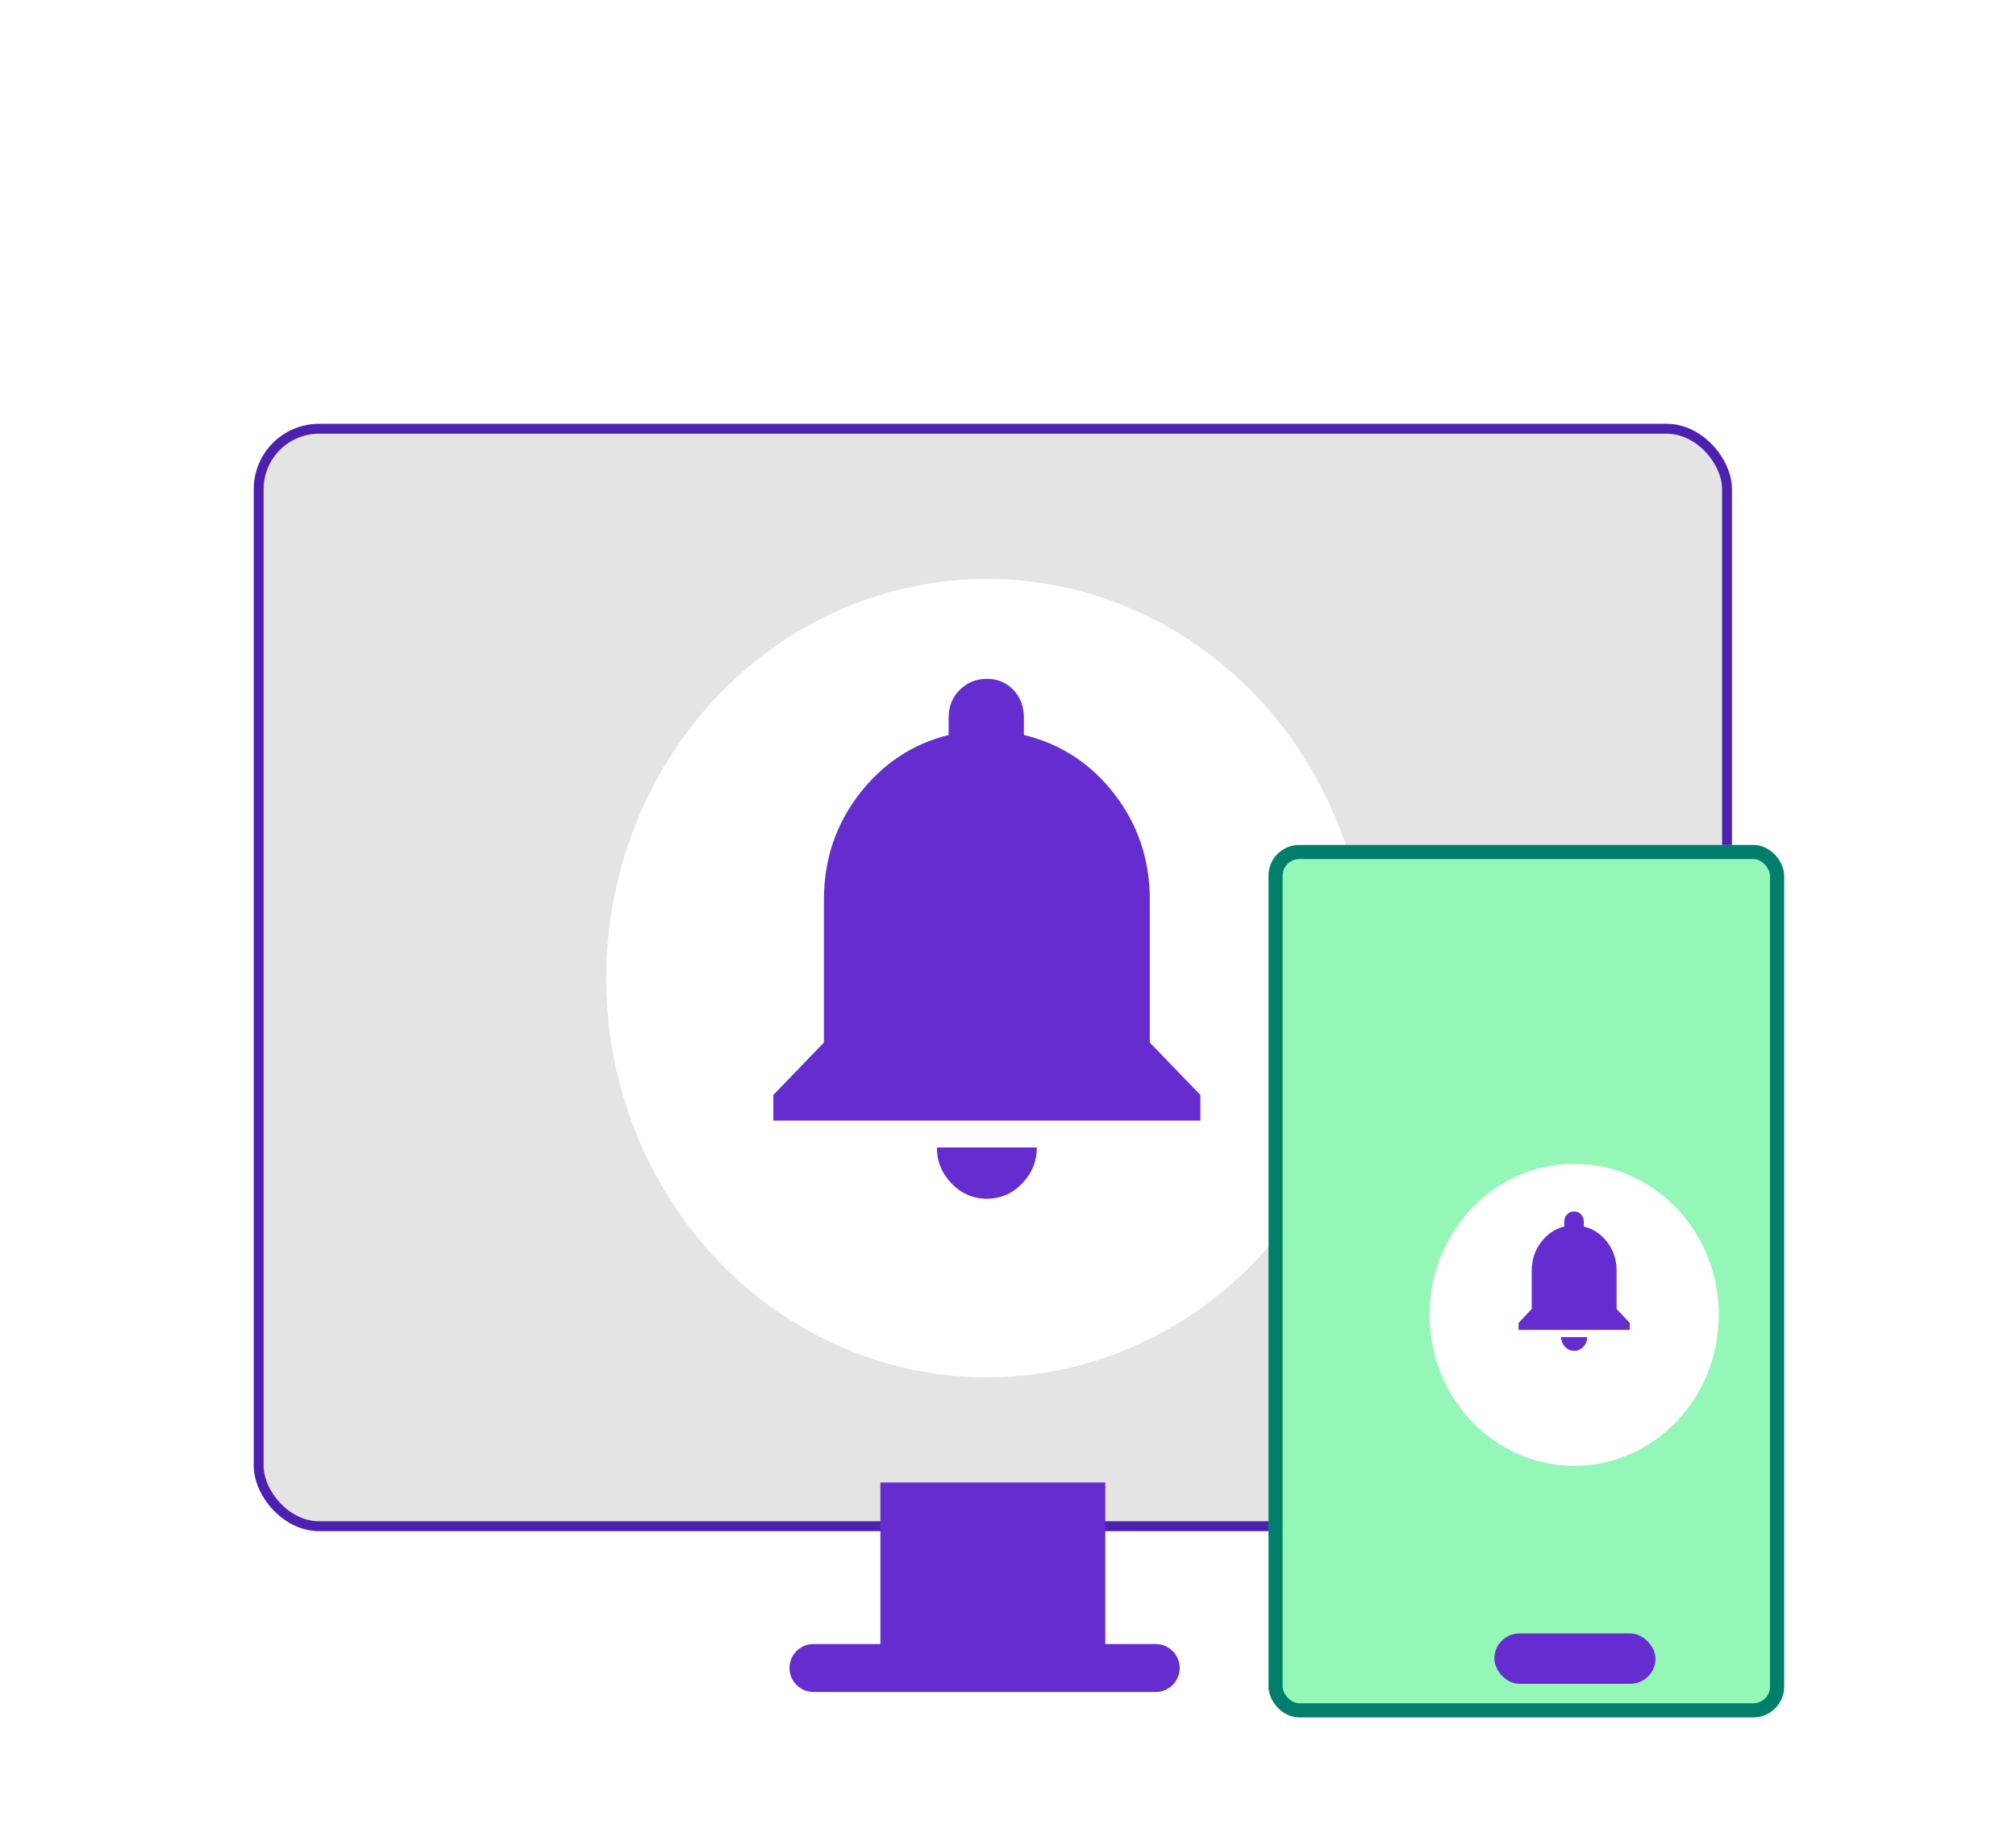 <svg width="143" height="130" viewBox="0 0 143 130" fill="none"
     xmlns="http://www.w3.org/2000/svg">
    <g clip-path="url(#clip0)">
        <g filter="url(#filter0_dd)">
            <g filter="url(#filter1_d)">
                <rect x="18" y="13" width="104.852" height="78.54"
                      rx="4.631" fill="#E4E4E4"/>
                <rect x="18.35" y="13.35" width="104.152" height="77.84"
                      rx="4.281" stroke="#4D20B2" stroke-width="0.7"/>
            </g>
            <g filter="url(#filter2_d)">
                <ellipse cx="70" cy="52.317" rx="27" ry="28.317"
                         fill="white"/>
            </g>
            <path
                d="M70 71.415C69.026 71.415 68.192 71.054 67.496 70.333C66.801 69.611 66.453 68.76 66.453 67.779H73.546C73.546 68.76 73.199 69.611 72.503 70.333C71.808 71.054 70.974 71.415 70 71.415ZM81.558 60.334L85.146 64.056V65.874H54.853V64.056L58.442 60.334V50.206C58.442 47.378 59.276 44.882 60.945 42.717C62.614 40.553 64.728 39.154 67.288 38.519V37.307C67.288 36.499 67.552 35.835 68.081 35.316C68.609 34.796 69.249 34.537 70 34.537C70.751 34.537 71.377 34.796 71.877 35.316C72.378 35.835 72.629 36.499 72.629 37.307V38.519C75.243 39.154 77.385 40.553 79.054 42.717C80.723 44.882 81.558 47.378 81.558 50.206V60.334Z"
                fill="#652DD0"/>
            <path fill-rule="evenodd" clip-rule="evenodd"
                  d="M78.403 91.54H62.448V103H57.7C56.761 103 56 103.761 56 104.7C56 105.639 56.761 106.4 57.7 106.4H81.978C82.917 106.4 83.678 105.639 83.678 104.7C83.678 103.761 82.917 103 81.978 103H78.403V91.54Z"
                  fill="#652DD0"/>
            <g filter="url(#filter3_d)">
                <rect x="93.43" y="46.321" width="36.572" height="61.88"
                      rx="2.182" fill="#94F7B8"/>
                <rect x="93.93" y="46.821" width="35.572" height="60.88"
                      rx="1.682" stroke="#007E6C"/>
            </g>
            <rect x="105.998" y="102.25" width="11.429" height="3.57"
                  rx="1.785" fill="#652DD0"/>
            <g filter="url(#filter4_d)">
                <ellipse cx="111.662" cy="77.26" rx="10.257" ry="10.71"
                         fill="white"/>
            </g>
            <path
                d="M111.66 82.203C111.406 82.203 111.189 82.106 111.008 81.913C110.827 81.719 110.736 81.491 110.736 81.228H112.584C112.584 81.491 112.493 81.719 112.312 81.913C112.131 82.106 111.914 82.203 111.66 82.203ZM114.67 79.232L115.605 80.23V80.718H107.715V80.23L108.649 79.232V76.517C108.649 75.759 108.867 75.09 109.302 74.51C109.736 73.93 110.287 73.554 110.954 73.384V73.059C110.954 72.843 111.022 72.665 111.16 72.525C111.298 72.386 111.464 72.317 111.66 72.317C111.856 72.317 112.019 72.386 112.149 72.525C112.279 72.665 112.345 72.843 112.345 73.059V73.384C113.026 73.554 113.584 73.93 114.018 74.51C114.453 75.09 114.67 75.759 114.67 76.517V79.232Z"
                fill="#652DD0"/>
        </g>
    </g>
    <defs>
        <filter id="filter0_dd" x="-26.076" y="-22.186" width="200.153"
                height="183.353" filterUnits="userSpaceOnUse"
                color-interpolation-filters="sRGB">
            <feFlood flood-opacity="0" result="BackgroundImageFix"/>
            <feColorMatrix in="SourceAlpha" type="matrix"
                           values="0 0 0 0 0 0 0 0 0 0 0 0 0 0 0 0 0 0 127 0"/>
            <feOffset dy="4.722"/>
            <feGaussianBlur stdDeviation="11.704"/>
            <feColorMatrix type="matrix"
                           values="0 0 0 0 0 0 0 0 0 0 0 0 0 0 0 0 0 0 0.028 0"/>
            <feBlend mode="normal" in2="BackgroundImageFix"
                     result="effect1_dropShadow"/>
            <feColorMatrix in="SourceAlpha" type="matrix"
                           values="0 0 0 0 0 0 0 0 0 0 0 0 0 0 0 0 0 0 127 0"/>
            <feOffset dy="8.89"/>
            <feGaussianBlur stdDeviation="22.038"/>
            <feColorMatrix type="matrix"
                           values="0 0 0 0 0 0 0 0 0 0 0 0 0 0 0 0 0 0 0.035 0"/>
            <feBlend mode="normal" in2="effect1_dropShadow"
                     result="effect2_dropShadow"/>
            <feBlend mode="normal" in="SourceGraphic" in2="effect2_dropShadow"
                     result="shape"/>
        </filter>
        <filter id="filter1_d" x="11.1" y="9.55" width="118.652"
                height="92.34" filterUnits="userSpaceOnUse"
                color-interpolation-filters="sRGB">
            <feFlood flood-opacity="0" result="BackgroundImageFix"/>
            <feColorMatrix in="SourceAlpha" type="matrix"
                           values="0 0 0 0 0 0 0 0 0 0 0 0 0 0 0 0 0 0 127 0"/>
            <feOffset dy="3.45"/>
            <feGaussianBlur stdDeviation="3.45"/>
            <feColorMatrix type="matrix"
                           values="0 0 0 0 0 0 0 0 0 0 0 0 0 0 0 0 0 0 0.08 0"/>
            <feBlend mode="normal" in2="BackgroundImageFix"
                     result="effect1_dropShadow"/>
            <feBlend mode="normal" in="SourceGraphic" in2="effect1_dropShadow"
                     result="shape"/>
        </filter>
        <filter id="filter2_d" x="34.375" y="18.825" width="71.25"
                height="73.884" filterUnits="userSpaceOnUse"
                color-interpolation-filters="sRGB">
            <feFlood flood-opacity="0" result="BackgroundImageFix"/>
            <feColorMatrix in="SourceAlpha" type="matrix"
                           values="0 0 0 0 0 0 0 0 0 0 0 0 0 0 0 0 0 0 127 0"/>
            <feOffset dy="3.45"/>
            <feGaussianBlur stdDeviation="4.312"/>
            <feColorMatrix type="matrix"
                           values="0 0 0 0 0 0 0 0 0 0 0 0 0 0 0 0 0 0 0.08 0"/>
            <feBlend mode="normal" in2="BackgroundImageFix"
                     result="effect1_dropShadow"/>
            <feBlend mode="normal" in="SourceGraphic" in2="effect1_dropShadow"
                     result="shape"/>
        </filter>
        <filter id="filter3_d" x="81.355" y="37.696" width="53.822"
                height="79.13" filterUnits="userSpaceOnUse"
                color-interpolation-filters="sRGB">
            <feFlood flood-opacity="0" result="BackgroundImageFix"/>
            <feColorMatrix in="SourceAlpha" type="matrix"
                           values="0 0 0 0 0 0 0 0 0 0 0 0 0 0 0 0 0 0 127 0"/>
            <feOffset dx="-3.45"/>
            <feGaussianBlur stdDeviation="4.312"/>
            <feColorMatrix type="matrix"
                           values="0 0 0 0 0 0 0 0 0 0 0 0 0 0 0 0 0 0 0.08 0"/>
            <feBlend mode="normal" in2="BackgroundImageFix"
                     result="effect1_dropShadow"/>
            <feBlend mode="normal" in="SourceGraphic" in2="effect1_dropShadow"
                     result="shape"/>
        </filter>
        <filter id="filter4_d" x="95.433" y="62.967" width="32.457"
                height="33.362" filterUnits="userSpaceOnUse"
                color-interpolation-filters="sRGB">
            <feFlood flood-opacity="0" result="BackgroundImageFix"/>
            <feColorMatrix in="SourceAlpha" type="matrix"
                           values="0 0 0 0 0 0 0 0 0 0 0 0 0 0 0 0 0 0 127 0"/>
            <feOffset dy="2.388"/>
            <feGaussianBlur stdDeviation="2.986"/>
            <feColorMatrix type="matrix"
                           values="0 0 0 0 0 0 0 0 0 0 0 0 0 0 0 0 0 0 0.08 0"/>
            <feBlend mode="normal" in2="BackgroundImageFix"
                     result="effect1_dropShadow"/>
            <feBlend mode="normal" in="SourceGraphic" in2="effect1_dropShadow"
                     result="shape"/>
        </filter>
        <clipPath id="clip0">
            <rect width="143" height="130" fill="white"/>
        </clipPath>
    </defs>
</svg>
